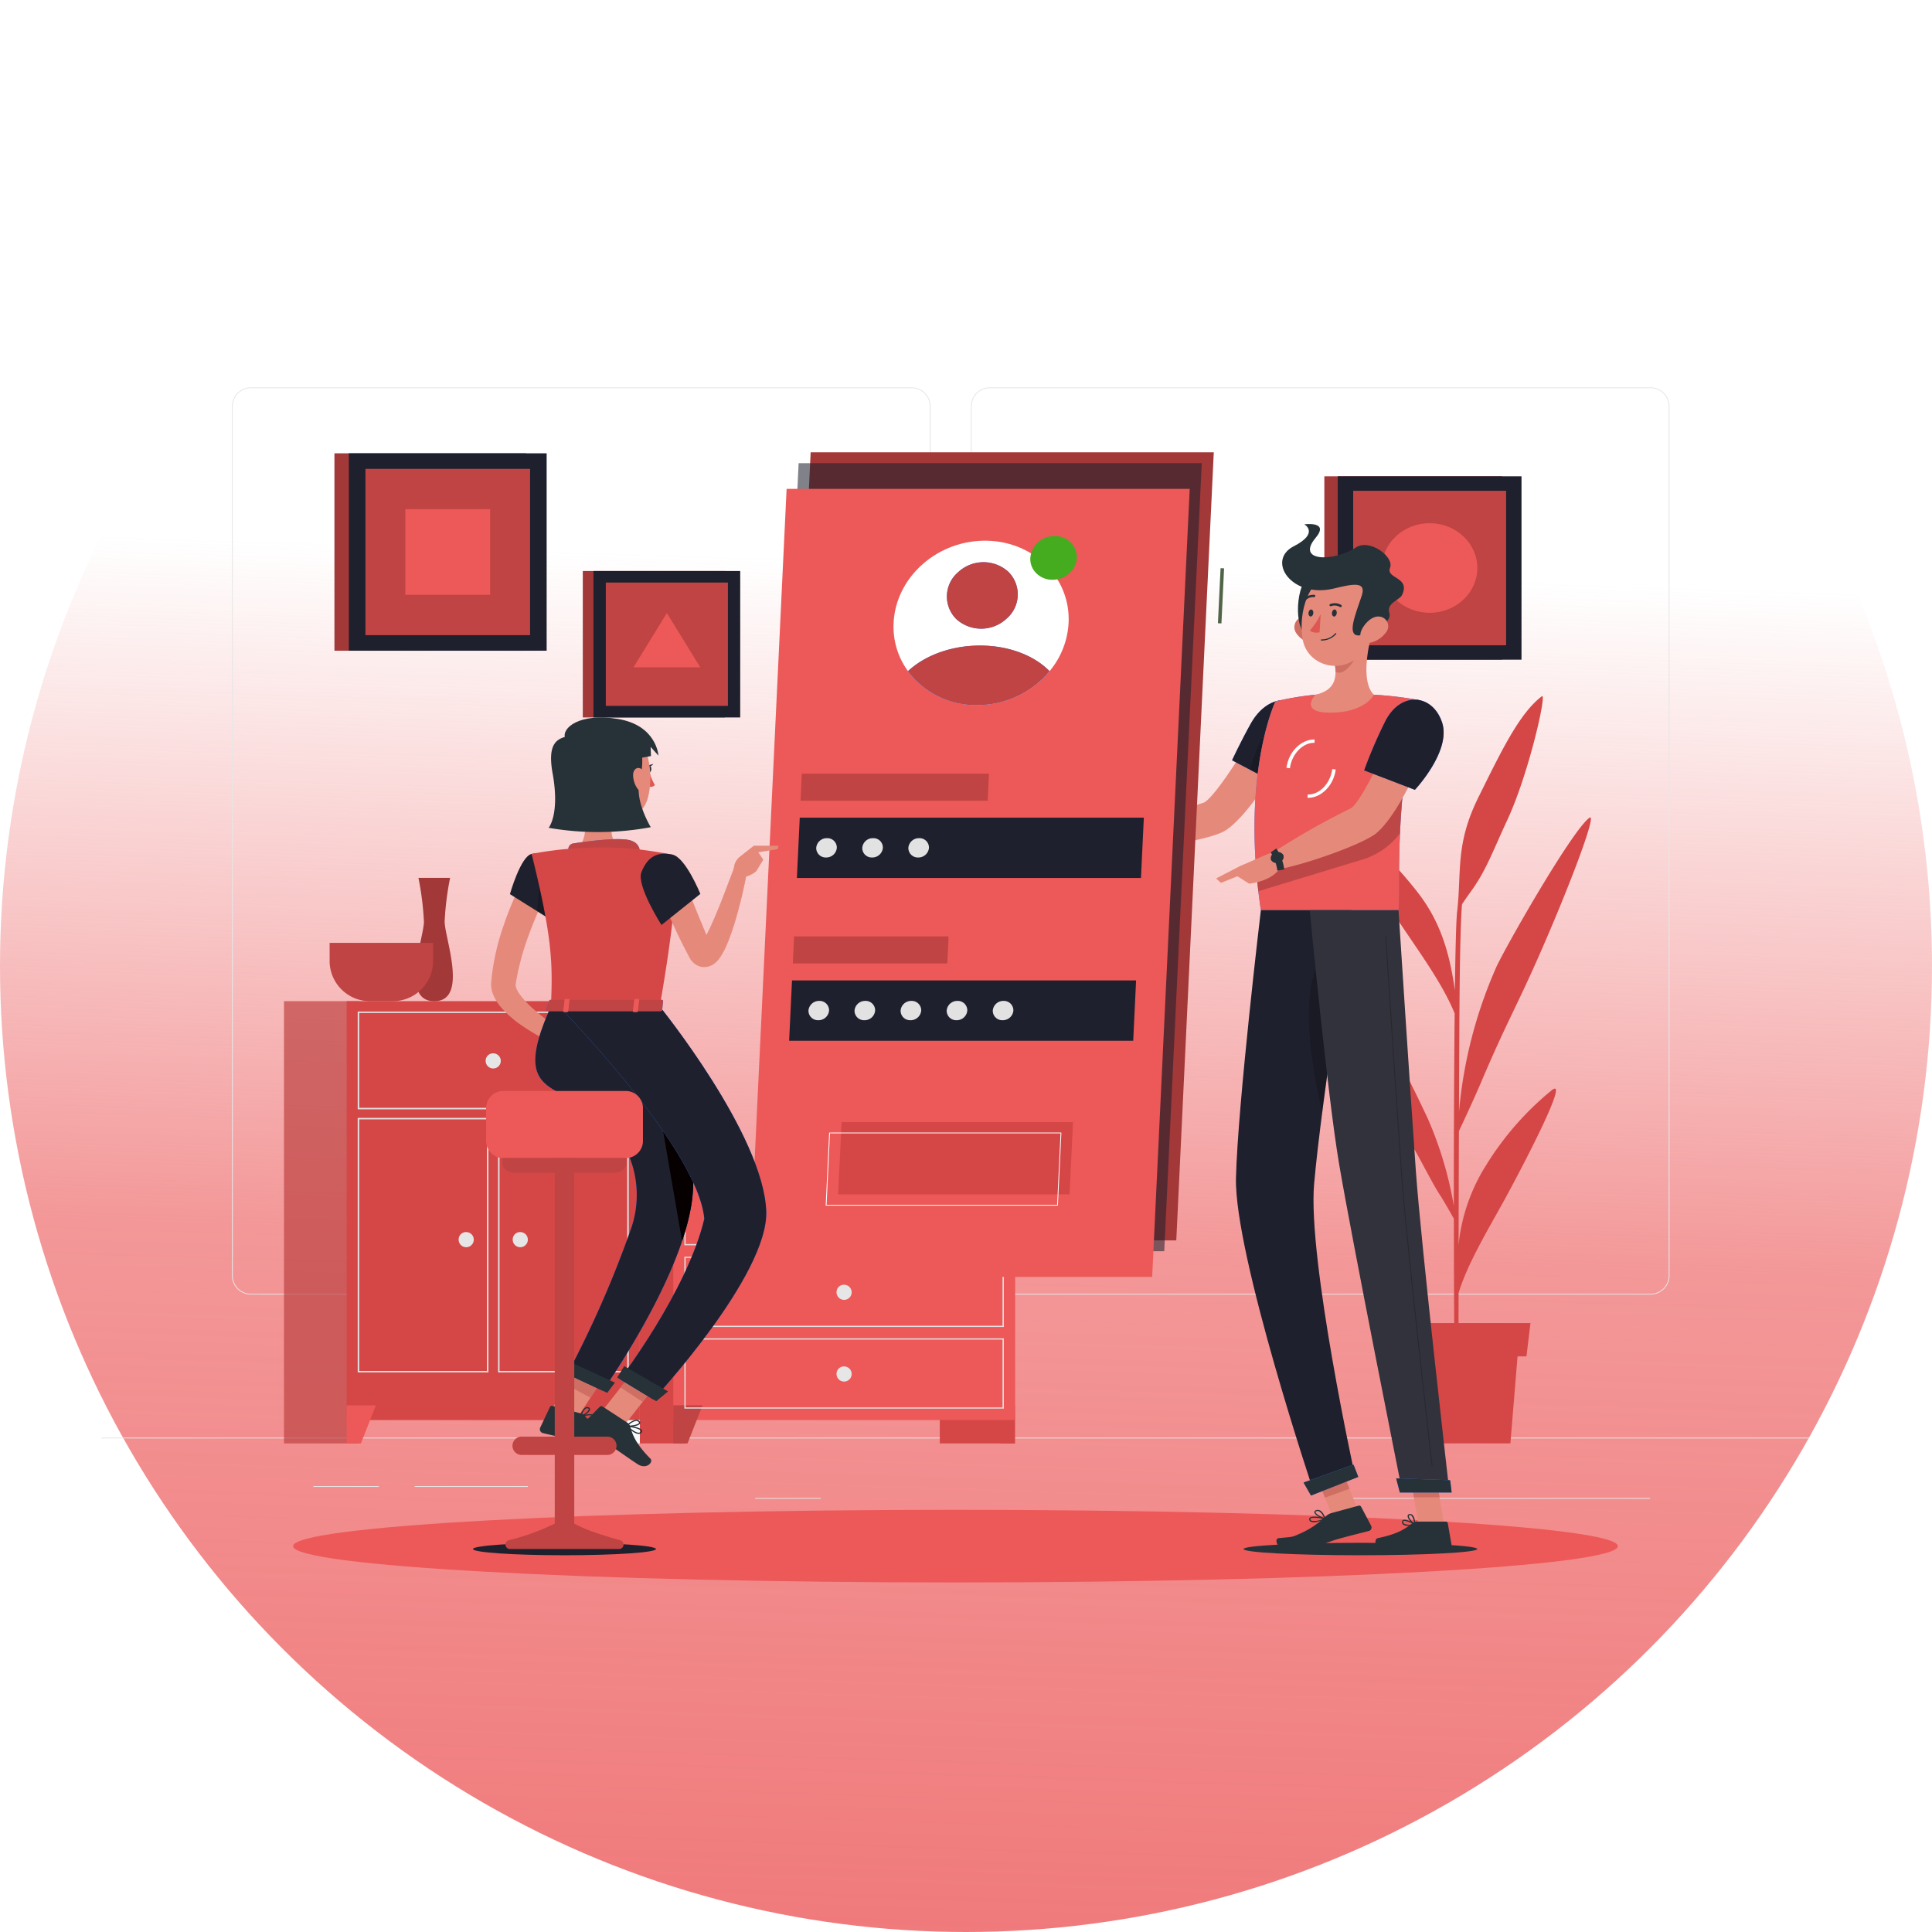 <svg xmlns="http://www.w3.org/2000/svg" xmlns:xlink="http://www.w3.org/1999/xlink" width="389" height="389" viewBox="0 0 389 389">
  <defs>
    <linearGradient id="linear-gradient" x1="0.523" y1="0.294" x2="0.5" y2="1" gradientUnits="objectBoundingBox">
      <stop offset="0" stop-color="#f07a7b" stop-opacity="0"/>
      <stop offset="0.498" stop-color="#f07a7b" stop-opacity="0.78"/>
      <stop offset="1" stop-color="#f07a7b"/>
    </linearGradient>
    <filter id="Path_889" x="141.82" y="89.429" width="106.725" height="176.677" filterUnits="userSpaceOnUse">
      <feOffset dy="3" input="SourceAlpha"/>
      <feGaussianBlur stdDeviation="3" result="blur"/>
      <feFlood flood-opacity="0.161"/>
      <feComposite operator="in" in2="blur"/>
      <feComposite in="SourceGraphic"/>
    </filter>
  </defs>
  <g id="Group_6178" data-name="Group 6178" transform="translate(-20 -11)">
    <circle id="Ellipse_2225" data-name="Ellipse 2225" cx="194.5" cy="194.5" r="194.5" transform="translate(20 11)" fill="url(#linear-gradient)"/>
    <g id="Group_6169" data-name="Group 6169" transform="translate(0 -14)">
      <rect id="Rectangle_1844" data-name="Rectangle 1844" width="343.921" height="0.161" transform="translate(40.419 314.456)" fill="#e6e6e6"/>
      <rect id="Rectangle_1845" data-name="Rectangle 1845" width="22.781" height="0.161" transform="translate(103.495 324.226)" fill="#e6e6e6"/>
      <rect id="Rectangle_1846" data-name="Rectangle 1846" width="13.2" height="0.161" transform="translate(83.086 324.226)" fill="#e6e6e6"/>
      <rect id="Rectangle_1847" data-name="Rectangle 1847" width="13.2" height="0.161" transform="translate(172.045 326.602)" fill="#e6e6e6"/>
      <rect id="Rectangle_1848" data-name="Rectangle 1848" width="29.708" height="0.161" transform="translate(224.362 330.206)" fill="#e6e6e6"/>
      <rect id="Rectangle_1849" data-name="Rectangle 1849" width="4.354" height="0.161" transform="translate(213.886 330.206)" fill="#e6e6e6"/>
      <rect id="Rectangle_1850" data-name="Rectangle 1850" width="64.437" height="0.161" transform="translate(287.815 326.602)" fill="#e6e6e6"/>
      <path id="Path_814" data-name="Path 814" d="M174.953,237.6H42.138a3.816,3.816,0,0,1-3.928-3.687V58.637a3.816,3.816,0,0,1,3.928-3.687H174.96a3.816,3.816,0,0,1,3.928,3.687v175.28A3.827,3.827,0,0,1,174.953,237.6ZM42.138,55.111a3.651,3.651,0,0,0-3.756,3.526v175.28a3.651,3.651,0,0,0,3.756,3.526H174.96a3.651,3.651,0,0,0,3.756-3.526V58.637a3.651,3.651,0,0,0-3.756-3.526Z" transform="translate(28.492 48.05)" fill="#e6e6e6"/>
      <path id="Path_815" data-name="Path 815" d="M391.25,237.6H258.428a3.816,3.816,0,0,1-3.928-3.687V58.637a3.816,3.816,0,0,1,3.928-3.687H391.25a3.816,3.816,0,0,1,3.928,3.687v175.28A3.816,3.816,0,0,1,391.25,237.6ZM258.428,55.111a3.651,3.651,0,0,0-3.756,3.526v175.28a3.651,3.651,0,0,0,3.756,3.526H391.25a3.651,3.651,0,0,0,3.756-3.526V58.637a3.651,3.651,0,0,0-3.756-3.526Z" transform="translate(-39.025 48.05)" fill="#e6e6e6"/>
      <rect id="Rectangle_1851" data-name="Rectangle 1851" width="15.126" height="56.33" transform="translate(209.223 259.294)" fill="#d44746"/>
      <path id="Path_816" data-name="Path 816" d="M261.853,380h2.875V372.33H258.84Z" transform="translate(-40.379 -64.377)" fill="#d44746"/>
      <rect id="Rectangle_1852" data-name="Rectangle 1852" width="15.126" height="56.33" transform="translate(142.942 259.294)" fill="#d44746"/>
      <rect id="Rectangle_1853" data-name="Rectangle 1853" width="68.784" height="51.622" transform="translate(155.564 259.294)" fill="#ec5958"/>
      <path id="Path_817" data-name="Path 817" d="M234.7,300.772V314.43H170.9V300.772h63.8m.268-.252H170.64v14.155h64.327V300.52Z" transform="translate(-12.847 -38.94)" fill="#e0e0e0"/>
      <path id="Path_818" data-name="Path 818" d="M170.275,380H167.4V372.33h5.881Z" transform="translate(-11.836 -64.377)" fill="#bf4443"/>
      <path id="Path_819" data-name="Path 819" d="M215.19,310.7a1.523,1.523,0,1,0,1.52-1.427A1.476,1.476,0,0,0,215.19,310.7Z" transform="translate(-26.754 -42.039)" fill="#e6e6e6"/>
      <path id="Path_820" data-name="Path 820" d="M234.7,326.235v13.658H170.9V326.235h63.8m.268-.245H170.64v14.155h64.327V325.99Z" transform="translate(-12.847 -47.962)" fill="#e0e0e0"/>
      <path id="Path_821" data-name="Path 821" d="M215.19,336.167a1.523,1.523,0,1,0,1.52-1.427A1.476,1.476,0,0,0,215.19,336.167Z" transform="translate(-26.754 -51.062)" fill="#e6e6e6"/>
      <path id="Path_822" data-name="Path 822" d="M234.7,351.7V365.36H170.9V351.7h63.8m.268-.252H170.64v14.155h64.327V351.45Z" transform="translate(-12.847 -56.981)" fill="#e0e0e0"/>
      <path id="Path_823" data-name="Path 823" d="M215.19,361.637a1.523,1.523,0,1,0,1.52-1.427A1.476,1.476,0,0,0,215.19,361.637Z" transform="translate(-26.754 -60.084)" fill="#e6e6e6"/>
      <rect id="Rectangle_1854" data-name="Rectangle 1854" width="15.126" height="89.051" transform="translate(133.705 226.58)" fill="#e0e0e0"/>
      <path id="Path_824" data-name="Path 824" d="M152.063,380h2.875V372.33H149.05Z" transform="translate(-6.108 -64.377)" fill="#fafafa"/>
      <path id="Path_952" data-name="Path 952" d="M0,0H15.126V89.051H0Z" transform="translate(77.178 226.58)" fill="#bf4443" opacity="0.7"/>
      <rect id="Rectangle_1856" data-name="Rectangle 1856" width="59.037" height="84.343" transform="translate(89.793 226.58)" fill="#d44746"/>
      <path id="Path_825" data-name="Path 825" d="M129.284,249.851v19.1H75.336v-19.1h53.947m.316-.291H75.02v19.683H129.6V249.56Z" transform="translate(17.001 -20.888)" fill="#e0e0e0"/>
      <path id="Path_826" data-name="Path 826" d="M142.107,283.017v50.654h-25.7V283.017h25.7m.316-.3H116.1v51.241h26.324V282.72Z" transform="translate(4.178 -32.634)" fill="#e0e0e0"/>
      <path id="Path_827" data-name="Path 827" d="M101.034,283.017v50.654h-25.7V283.017h25.7m.31-.3H75.02v51.241h26.324V282.72Z" transform="translate(17.001 -32.634)" fill="#e0e0e0"/>
      <path id="Path_828" data-name="Path 828" d="M74.655,380H71.78V372.33h5.888Z" transform="translate(18.013 -64.377)" fill="#ec5958"/>
      <path id="Path_829" data-name="Path 829" d="M112.48,264.017A1.523,1.523,0,1,0,114,262.59,1.476,1.476,0,0,0,112.48,264.017Z" transform="translate(5.308 -25.503)" fill="#e6e6e6"/>
      <path id="Path_830" data-name="Path 830" d="M120.4,319.747a1.523,1.523,0,1,0,1.52-1.427A1.476,1.476,0,0,0,120.4,319.747Z" transform="translate(2.835 -45.245)" fill="#e6e6e6"/>
      <path id="Path_831" data-name="Path 831" d="M104.57,319.747a1.523,1.523,0,1,0,1.52-1.427A1.476,1.476,0,0,0,104.57,319.747Z" transform="translate(7.777 -45.245)" fill="#e6e6e6"/>
      <path id="Path_832" data-name="Path 832" d="M98.929,207.87H92.553a59.569,59.569,0,0,1,1.107,8.8c0,3.261-4.856,16.034,2.084,16.034s2.084-12.773,2.084-16.034A58.933,58.933,0,0,1,98.929,207.87Z" transform="translate(11.698 -6.12)" fill="#a23837"/>
      <path id="Path_833" data-name="Path 833" d="M66.8,228.15v3.894a8.128,8.128,0,0,0,8.35,7.84H79.3a8.128,8.128,0,0,0,8.35-7.84V228.15Z" transform="translate(19.567 -13.304)" fill="#bf4443"/>
      <path id="Path_834" data-name="Path 834" d="M195.67,284.26c0,4.514,5.386,8.208,11.968,8.208h5.943c6.583,0,11.968-3.694,11.968-8.208Z" transform="translate(-20.661 -33.18)" fill="#e0e0e0"/>
      <path id="Path_835" data-name="Path 835" d="M405.687,230.52a60.26,60.26,0,0,0-13.138,14.937,37.024,37.024,0,0,0-5.668,16.267c.021-7.426.041-15.4.069-22.931.915-1.937,3.006-6.406,4.505-9.932,5.007-11.772,6.872-14.665,11.37-24.823,6-13.542,12.154-29.615,10.393-28.33-3.591,2.615-17.347,26.8-18.833,30.267a91.776,91.776,0,0,0-7.422,28.963c.028-7.071.055-13.568.083-18.579.089-16.344.385-21.62.53-23.248.557-.827,1.211-1.789,1.6-2.312,3.233-4.385,4.478-8.124,7.525-14.665,4.313-9.273,8.034-25.734,6.947-24.9-4.526,3.455-8.089,10.888-12.78,20.361s-3.35,14.917-4.278,23c-.193,1.589-.344,7.575-.454,15.879-1.217-8.847-3.494-14.672-7.656-19.967-5.118-6.516-10.07-10.913-13.7-13.212s6.273,13.7,11.012,20.69c4.217,6.219,8.1,11.708,10.3,17.113-.117,11.249-.172,25.495-.172,38.759a74.2,74.2,0,0,0-5.228-17.565c-2.848-6.044-7.222-15.318-10.7-18.469-.839-.756,3.646,17.281,6.521,22.079s4.987,9.318,6.8,12.037c.42.633,1.823,3.08,2.621,4.488.007,16.189.1,30.474.248,35.336h.743c-.048-1.253-.062-9.493-.041-20.393,1.8-5.915,5.895-12.67,9.286-18.83C399.84,245.805,409.291,227.756,405.687,230.52Z" transform="translate(-73.203 13.954)" fill="#d44746"/>
      <path id="Path_836" data-name="Path 836" d="M401.917,373.328H380.36l-1.63-19.838h24.817Z" transform="translate(-77.805 -57.704)" fill="#d44746"/>
      <path id="Path_837" data-name="Path 837" d="M404.057,353.4H376.035l-.8-6.7h29.632Z" transform="translate(-76.712 -55.298)" fill="#d44746"/>
      <rect id="Rectangle_1857" data-name="Rectangle 1857" width="38.554" height="39.747" transform="translate(87.337 116.271)" fill="#a23837"/>
      <rect id="Rectangle_1858" data-name="Rectangle 1858" width="39.826" height="39.747" transform="translate(90.24 116.271)" fill="#1e202d"/>
      <rect id="Rectangle_1859" data-name="Rectangle 1859" width="33.483" height="33.154" transform="translate(126.732 119.403) rotate(90)" fill="#bf4443"/>
      <rect id="Rectangle_1860" data-name="Rectangle 1860" width="17.248" height="17.079" transform="translate(118.691 127.513) rotate(90)" fill="#ec5958"/>
      <rect id="Rectangle_1861" data-name="Rectangle 1861" width="35.816" height="36.925" transform="translate(286.653 120.901)" fill="#a23837"/>
      <rect id="Rectangle_1862" data-name="Rectangle 1862" width="36.992" height="36.925" transform="translate(289.356 120.901)" fill="#1e202d"/>
      <rect id="Rectangle_1863" data-name="Rectangle 1863" width="31.106" height="30.795" transform="translate(323.252 123.815) rotate(90)" fill="#bf4443"/>
      <ellipse id="Ellipse_1" data-name="Ellipse 1" cx="9.609" cy="9.021" rx="9.609" ry="9.021" transform="translate(298.243 130.342)" fill="#ec5958"/>
      <rect id="Rectangle_1864" data-name="Rectangle 1864" width="28.6" height="29.486" transform="translate(137.343 139.97)" fill="#a23837"/>
      <rect id="Rectangle_1865" data-name="Rectangle 1865" width="29.543" height="29.486" transform="translate(139.496 139.97)" fill="#1e202d"/>
      <rect id="Rectangle_1866" data-name="Rectangle 1866" width="24.836" height="24.59" transform="translate(166.566 142.293) rotate(90)" fill="#bf4443"/>
      <path id="Path_838" data-name="Path 838" d="M162.467,125.3l-6.727,10.939h13.454Z" transform="translate(-8.196 23.129)" fill="#ec5958"/>
      <path id="Path_12112" data-name="Path 12112" d="M133.366,0c73.656,0,133.366,3.273,133.366,7.31s-59.71,7.31-133.366,7.31S0,11.347,0,7.31,59.71,0,133.366,0Z" transform="translate(79.014 328.998)" fill="#ec5958"/>
      <path id="Path_839" data-name="Path 839" d="M333.393,162.006l-6.823-2.6s-9,15.414-11.583,16.2c-3.508,1.059-10.765,4-15.077,4.553a6.986,6.986,0,0,0-1.451,3.384c5.785,1.808,18.5-.594,21.22-2.493C325.875,176.723,333.393,162.006,333.393,162.006Z" transform="translate(-52.745 11.046)" fill="#e58a7b"/>
      <path id="Path_840" data-name="Path 840" d="M345.642,156.057c1.273,4.417-5.62,13.29-5.62,13.29l-9.052-4.766s1.685-3.649,3.756-7.362C338.055,151.214,344.19,151.014,345.642,156.057Z" transform="translate(-62.896 13.501)" fill="#407bff"/>
      <path id="Path_841" data-name="Path 841" d="M345.642,156.057c1.273,4.417-5.62,13.29-5.62,13.29l-9.052-4.766s1.685-3.649,3.756-7.362C338.055,151.214,344.19,151.014,345.642,156.057Z" transform="translate(-62.896 13.501)" fill="#1e202d"/>
      <path id="Path_842" data-name="Path 842" d="M336.21,169.556l3.556,1.873.619-10.248C338.322,162.672,336.863,167.166,336.21,169.556Z" transform="translate(-64.531 10.419)" opacity="0.2"/>
      <path id="Path_843" data-name="Path 843" d="M341.748,152.034s-7.03,14.685-2.93,42.026h27.7c.44-3.991-1.018-23.467,4.258-42.272a74.058,74.058,0,0,0-9.2-1.1,108.459,108.459,0,0,0-11.776,0A56.928,56.928,0,0,0,341.748,152.034Z" transform="translate(-64.944 14.192)" fill="#407bff"/>
      <path id="Path_844" data-name="Path 844" d="M341.748,152.034s-7.03,14.685-2.93,42.026h27.7c.44-3.991-1.018-23.467,4.258-42.272a74.058,74.058,0,0,0-9.2-1.1,108.459,108.459,0,0,0-11.776,0A56.928,56.928,0,0,0,341.748,152.034Z" transform="translate(-64.944 14.192)" fill="#ec5958"/>
      <path id="Path_845" data-name="Path 845" d="M334.32,416.453c-.041.691,10.462,1.253,23.455,1.253s23.572-.562,23.614-1.253-10.455-1.253-23.455-1.253S334.368,415.762,334.32,416.453Z" transform="translate(-63.941 -79.563)" fill="#263238"/>
      <path id="Path_1204" data-name="Path 1204" d="M0,0,5.241.108l.241,11.129L.241,11.129Z" transform="translate(284.586 321.249) rotate(-21.07)" fill="#e58a7b"/>
      <path id="Path_846" data-name="Path 846" d="M389.838,403.276h-5.179l-1.9-11.256h5.179Z" transform="translate(-79.063 -71.352)" fill="#e58a7b"/>
      <path id="Path_847" data-name="Path 847" d="M381.262,408.58h5.819a.41.41,0,0,1,.42.329l.75,4.32a.786.786,0,0,1-.812.865c-2.029-.032-3.006-.142-5.565-.142-1.575,0-4.829.155-7,.155-2.125,0-2.332-2.015-1.431-2.2,4.045-.82,5.613-1.95,6.961-3.029A1.38,1.38,0,0,1,381.262,408.58Z" transform="translate(-75.996 -77.218)" fill="#263238"/>
      <path id="Path_848" data-name="Path 848" d="M354.97,405.115l5.516-1.5a.433.433,0,0,1,.509.2l2.043,3.875a.733.733,0,0,1-.516,1.027c-1.995.51-3.343.833-5.847,1.518-1.727.471-3.487,1.24-5.193,1.75a26.314,26.314,0,0,1-5.4.368c-2.125,0-2.6-2.105-1.692-2.2,2.3-.245,2.614-.129,3.886-.73a17.982,17.982,0,0,0,5.558-3.6A2.676,2.676,0,0,1,354.97,405.115Z" transform="translate(-66.948 -75.451)" fill="#263238"/>
      <path id="Path_849" data-name="Path 849" d="M298.181,190.234l-5.7-2.254-2.346,5.928a24.873,24.873,0,0,0,7.043,0Z" transform="translate(-50.15 0.926)" fill="#e58a7b"/>
      <path id="Path_850" data-name="Path 850" d="M287.321,187.76l-.151,3.939,2.043,2.131,2.346-5.928Z" transform="translate(-49.223 1.004)" fill="#e58a7b"/>
      <path id="Path_1205" data-name="Path 1205" d="M0,0,5.241.109l.125,5.737L.125,5.737Z" transform="translate(284.604 321.24) rotate(-21.107)" fill="#cf6f64"/>
      <path id="Path_851" data-name="Path 851" d="M387.939,392.02H382.76l.984,5.805h5.179Z" transform="translate(-79.063 -71.352)" fill="#cf6f64"/>
      <path id="Path_852" data-name="Path 852" d="M338.12,195.866c.1,1.169.22,2.364.365,3.59l20.594-6.277A14.783,14.783,0,0,0,367,187.788c.076-1.724.186-3.539.337-5.431.069-.923.158-1.866.248-2.822.1-.994.213-2.008.337-3.035Z" transform="translate(-65.127 4.993)" opacity="0.2"/>
      <path id="Path_853" data-name="Path 853" d="M347.582,170.516l-.7-.077c.406-3.222,2.971-5.767,5.675-5.709l-.021.665C350.2,165.33,347.946,167.622,347.582,170.516Z" transform="translate(-67.862 9.163)" fill="#fff"/>
      <path id="Path_854" data-name="Path 854" d="M353.177,179.746h-.117l.021-.665c2.366.084,4.588-2.234,4.952-5.121l.7.077C358.336,177.215,355.853,179.746,353.177,179.746Z" transform="translate(-69.791 5.893)" fill="#fff"/>
      <path id="Path_855" data-name="Path 855" d="M366.335,131.5c-.963,3.558-2.112,10.074.392,12.45,0,0-1.747,3.61-8.791,3.61-6.431,0-2.985-3.61-2.985-3.61,4.285-.949,4.361-3.888,3.8-6.651Z" transform="translate(-70.094 20.933)" fill="#e58a7b"/>
      <path id="Path_856" data-name="Path 856" d="M365.382,135.16l-4.492,3.429a10.135,10.135,0,0,1,.241,1.963c1.314,1.227,3.948-1.879,4.216-3.468A4.911,4.911,0,0,0,365.382,135.16Z" transform="translate(-72.235 19.637)" fill="#cf6f64"/>
      <path id="Path_857" data-name="Path 857" d="M349.519,129.644a4.543,4.543,0,0,0,2.916,2.028c1.651.342,2.483-1.078,2.029-2.518-.413-1.292-1.761-3.029-3.425-2.732A2.128,2.128,0,0,0,349.519,129.644Z" transform="translate(-68.588 22.744)" fill="#cf6f64"/>
      <path id="Path_858" data-name="Path 858" d="M352.576,113.693c-2.573,1.1-3.48,10.7-.248,12.121S357.446,111.595,352.576,113.693Z" transform="translate(-68.916 27.31)" fill="#263238"/>
      <path id="Path_859" data-name="Path 859" d="M366.274,119.329c-.619,4.817-.715,7.652-3.46,10.119-4.127,3.72-10.325,1.511-11.246-3.293-.832-4.327.316-11.475,5.455-13.393C362.085,110.876,366.887,114.512,366.274,119.329Z" transform="translate(-69.249 27.75)" fill="#e58a7b"/>
      <path id="Path_860" data-name="Path 860" d="M356.043,110.539c3.8-.917,6.6-1.537,5.606,1.447-1.334,3.971-2.93,7.82-.784,8,1.3.11,7.085-2.2,6.349-4.52-.64-2.028,2.05-2.577,2.545-3.61,1.782-3.726-3.315-3.242-2.407-5.5.88-2.2-4.106-5.9-6.872-4.088-4.478,2.932-12.161,2.893-8.123-1.918,2.9-3.442-2.27-2.738-2.27-2.738s3.123,1.737-2.132,4.423C342.389,104.9,347.486,112.6,356.043,110.539Z" transform="translate(-67.471 32.957)" fill="#263238"/>
      <path id="Path_861" data-name="Path 861" d="M373.626,129.644a5.34,5.34,0,0,1-3.171,2.028c-1.692.342-2.346-1.078-1.713-2.518.571-1.292,2.139-3.029,3.762-2.732A1.948,1.948,0,0,1,373.626,129.644Z" transform="translate(-74.612 22.744)" fill="#e58a7b"/>
      <path id="Path_862" data-name="Path 862" d="M337.121,217.94s-4.65,39.069-5.014,53.9c-.378,15.421,15.758,63.537,15.758,63.537l8.261-3.255s-9.616-43.957-8.282-59.107c1.458-16.512,7.484-55.071,7.484-55.071H337.121Z" transform="translate(-63.249 -9.687)" fill="#1e202d"/>
      <path id="Path_863" data-name="Path 863" d="M355.336,233.692c-3.7,7.22-1.211,21.491.8,29.957.763-5.973,1.671-12.457,2.531-18.456C358.583,235.971,357.819,228.849,355.336,233.692Z" transform="translate(-69.908 -14.713)" fill="#060000" opacity="0.2"/>
      <path id="Path_864" data-name="Path 864" d="M361.932,390.83c.041-.013.977,2.473.977,2.473l-9.52,3.752-1.5-2.622Z" transform="translate(-69.426 -70.931)" fill="#407bff"/>
      <path id="Path_865" data-name="Path 865" d="M353.69,217.94s3.556,37.157,5.915,51.073c2.579,15.247,12.725,66.023,12.725,66.023h9.485s-5.682-49.543-6.755-64.641c-1.162-16.383-3.487-52.455-3.487-52.455H353.69Z" transform="translate(-69.988 -9.687)" fill="#31323b"/>
      <path id="Path_866" data-name="Path 866" d="M389.854,395.478c.041,0,.316,2.486.316,2.486H379.743L379,395.11Z" transform="translate(-77.889 -72.447)" fill="#407bff"/>
      <path id="Path_867" data-name="Path 867" d="M385.233,332.66a.088.088,0,0,1-.089-.071c-.055-.452-5.179-45.184-6.142-58.739-1.046-14.717-3.15-47.341-3.171-47.67a.093.093,0,0,1,.083-.09h.007a.088.088,0,0,1,.089.077c.021.329,2.125,32.953,3.171,47.67.963,13.555,6.087,58.287,6.142,58.732a.082.082,0,0,1-.076.09Z" transform="translate(-76.899 -12.574)" opacity="0.2"/>
      <path id="Path_868" data-name="Path 868" d="M361.172,124.9c-.028.394-.268.71-.537.71s-.475-.316-.447-.71.268-.71.537-.71S361.2,124.513,361.172,124.9Z" transform="translate(-72.016 23.523)" fill="#263238"/>
      <path id="Path_869" data-name="Path 869" d="M354.313,124.9c-.028.394-.268.71-.537.71s-.475-.316-.447-.71.268-.71.537-.71S354.34,124.513,354.313,124.9Z" transform="translate(-69.875 23.523)" fill="#263238"/>
      <path id="Path_870" data-name="Path 870" d="M355.918,125.6a15.018,15.018,0,0,1-2.208,3.352,2.486,2.486,0,0,0,1.974.349Z" transform="translate(-69.994 23.023)" fill="#df5753"/>
      <path id="Path_871" data-name="Path 871" d="M357.047,133.058a.114.114,0,0,1-.117-.116.131.131,0,0,1,.131-.116,3.586,3.586,0,0,0,2.772-1.214.129.129,0,0,1,.172-.032.109.109,0,0,1,.027.161A3.824,3.824,0,0,1,357.047,133.058Z" transform="translate(-70.999 20.913)" fill="#263238"/>
      <path id="Path_872" data-name="Path 872" d="M361.793,123.021a.247.247,0,0,1-.213-.019,2.067,2.067,0,0,0-1.754-.174.245.245,0,0,1-.323-.11.24.24,0,0,1,.138-.31,2.54,2.54,0,0,1,2.215.194.217.217,0,0,1,.062.316A.212.212,0,0,1,361.793,123.021Z" transform="translate(-71.797 24.213)" fill="#263238"/>
      <path id="Path_873" data-name="Path 873" d="M352.034,120.8a.2.2,0,0,1-.1-.052.217.217,0,0,1,0-.323,2.673,2.673,0,0,1,2.119-.8.219.219,0,0,1,.193.265.263.263,0,0,1-.289.194h0a2.113,2.113,0,0,0-1.671.652A.269.269,0,0,1,352.034,120.8Z" transform="translate(-69.418 25.144)" fill="#263238"/>
      <path id="Path_874" data-name="Path 874" d="M375.086,161.339l-7.154-1.789s-7.016,16.215-9.492,17.274a149.751,149.751,0,0,0-15.538,8.828,6.348,6.348,0,0,0,.413,3.526c6.17-1.053,18.042-5.34,20.518-7.517C369.473,176.7,375.086,161.339,375.086,161.339Z" transform="translate(-66.594 10.997)" fill="#e58a7b"/>
      <path id="Path_875" data-name="Path 875" d="M381.923,409.228a1.62,1.62,0,0,1-.984-.245.625.625,0,0,1-.213-.607.388.388,0,0,1,.227-.323c.585-.278,2.2.685,2.38.8a.1.1,0,0,1,.048.116.122.122,0,0,1-.1.09A7.318,7.318,0,0,1,381.923,409.228Zm-.708-1.007a.383.383,0,0,0-.158.026.145.145,0,0,0-.083.136.443.443,0,0,0,.138.42,2.606,2.606,0,0,0,1.83.09A4.736,4.736,0,0,0,381.214,408.22Z" transform="translate(-78.425 -77.014)" fill="#263238"/>
      <path id="Path_876" data-name="Path 876" d="M383.767,408.423a.137.137,0,0,1-.055-.013c-.516-.271-1.486-1.337-1.348-1.879a.424.424,0,0,1,.413-.3.677.677,0,0,1,.516.149c.571.458.612,1.866.612,1.924a.109.109,0,0,1-.062.1A.166.166,0,0,1,383.767,408.423Zm-.922-1.97a.159.159,0,0,0-.055.007c-.158.019-.179.09-.186.116-.083.323.523,1.124,1.032,1.5a2.531,2.531,0,0,0-.516-1.524A.4.4,0,0,0,382.845,406.454Z" transform="translate(-78.935 -76.384)" fill="#263238"/>
      <path id="Path_877" data-name="Path 877" d="M355.176,408.082a2.1,2.1,0,0,1-1.3-.006.59.59,0,0,1-.337-.491.385.385,0,0,1,.138-.342c.557-.465,2.8.032,3.054.09a.114.114,0,0,1,.014.22A10.5,10.5,0,0,1,355.176,408.082Zm-1.121-.768a.564.564,0,0,0-.22.09.147.147,0,0,0-.055.136.4.4,0,0,0,.22.329,3.6,3.6,0,0,0,2.3-.387A7.14,7.14,0,0,0,354.055,407.313Z" transform="translate(-69.94 -76.675)" fill="#263238"/>
      <path id="Path_878" data-name="Path 878" d="M357.193,406.809a.062.062,0,0,1-.048,0c-.667-.116-2.091-.859-2.1-1.414,0-.129.062-.31.385-.413a.931.931,0,0,1,.708.039c.75.349,1.135,1.589,1.156,1.64a.107.107,0,0,1-.027.11A.186.186,0,0,1,357.193,406.809Zm-1.63-1.634-.069.019c-.213.071-.213.155-.213.181.007.336,1,.949,1.692,1.156a2.5,2.5,0,0,0-.963-1.3A.672.672,0,0,0,355.563,405.175Z" transform="translate(-70.409 -75.925)" fill="#263238"/>
      <path id="Path_879" data-name="Path 879" d="M340.146,199.37l-7.174,3.1-.832,1.9,2.648,1.673s4.946-.5,6.356-3.487Z" transform="translate(-63.261 -3.109)" fill="#e58a7b"/>
      <path id="Path_880" data-name="Path 880" d="M343.614,203.159a8.985,8.985,0,0,0-1.334-3.655l1.128-.794a9.868,9.868,0,0,1,1.6,4.23Z" transform="translate(-66.426 -2.875)" fill="#263238"/>
      <path id="Path_881" data-name="Path 881" d="M344.829,200.454a1.163,1.163,0,0,1-.832,1.453,1.293,1.293,0,0,1-1.678-.5,1.163,1.163,0,0,1,.832-1.453A1.3,1.3,0,0,1,344.829,200.454Z" transform="translate(-66.417 -3.276)" fill="#263238"/>
      <path id="Path_882" data-name="Path 882" d="M326.3,206.676l.956.9L333.694,205l-2.545-.827Z" transform="translate(-61.438 -4.809)" fill="#e58a7b"/>
      <path id="Path_883" data-name="Path 883" d="M361.932,390.83c.041-.013.977,2.473.977,2.473l-9.52,3.752-1.5-2.622Z" transform="translate(-69.426 -70.931)" fill="#263238"/>
      <path id="Path_884" data-name="Path 884" d="M389.854,395.478c.041,0,.316,2.486.316,2.486H379.743L379,395.11Z" transform="translate(-77.889 -72.447)" fill="#263238"/>
      <path id="Path_885" data-name="Path 885" d="M385.32,156.919c1.892,5.728-5.475,13.548-5.475,13.548l-10.214-3.913a94.788,94.788,0,0,1,4.175-9.732C376.921,150.487,383.407,151.139,385.32,156.919Z" transform="translate(-74.963 13.557)" fill="#407bff"/>
      <path id="Path_886" data-name="Path 886" d="M385.32,156.919c1.892,5.728-5.475,13.548-5.475,13.548l-10.214-3.913a94.788,94.788,0,0,1,4.175-9.732C376.921,150.487,383.407,151.139,385.32,156.919Z" transform="translate(-74.963 13.557)" fill="#1e202d"/>
      <path id="Path_1206" data-name="Path 1206" d="M0,0,11.1.032l0,.708L0,.708Z" transform="translate(265.225 150.488) rotate(-87.421)" fill="#506547"/>
      <path id="Path_887" data-name="Path 887" d="M285.348,75.19H204.182L196.63,233.867H277.8Z" transform="translate(-20.96 40.88)" fill="#a23837"/>
      <path id="Path_888" data-name="Path 888" d="M281.828,78.57H200.662L193.11,237.241h81.165Z" transform="translate(-19.861 39.683)" fill="#1e202d" opacity="0.56"/>
      <g transform="matrix(1, 0, 0, 1, 20, 25)" filter="url(#Path_889)">
        <path id="Path_889-2" data-name="Path 889" d="M278.3,81.94H197.139L189.58,240.617h81.165Z" transform="translate(-38.76 13.49)" fill="#ec5958"/>
      </g>
      <path id="Path_890" data-name="Path 890" d="M273.437,189.11H204.158l-.578,12.14h69.279Z" transform="translate(-23.13 0.526)" fill="#1e202d"/>
      <path id="Path_891" data-name="Path 891" d="M242.594,175.39h-37.68l-.255,5.431h37.68Z" transform="translate(-23.467 5.386)" fill="#bf4443"/>
      <path id="Path_892" data-name="Path 892" d="M271.167,239.85H201.888L201.31,252h69.279Z" transform="translate(-22.421 -17.448)" fill="#1e202d"/>
      <path id="Path_893" data-name="Path 893" d="M262.942,284.04H216.355l-.695,14.549h46.588Z" transform="translate(-26.9 -33.102)" fill="#d44746"/>
      <path id="Path_894" data-name="Path 894" d="M258.69,302H212.1a.079.079,0,0,1-.083-.084l.695-14.556a.081.081,0,0,1,.083-.071h46.587a.079.079,0,0,1,.083.084l-.695,14.555A.086.086,0,0,1,258.69,302Zm-46.5-.155h46.422l.688-14.4H212.873Z" transform="translate(-25.764 -34.253)" fill="#fff"/>
      <path id="Path_895" data-name="Path 895" d="M233.749,226.13h-31.1l-.254,5.437h31.1Z" transform="translate(-22.758 -12.588)" fill="#bf4443"/>
      <path id="Path_896" data-name="Path 896" d="M267.113,119.3a16.467,16.467,0,0,1-3.824,9.719,18.935,18.935,0,0,1-14.582,6.819,17.03,17.03,0,0,1-13.922-6.819,15.149,15.149,0,0,1-2.9-9.719c.433-9.138,8.674-16.544,18.4-16.544S267.547,110.167,267.113,119.3Z" transform="translate(-31.959 31.114)" fill="#fff"/>
      <path id="Path_897" data-name="Path 897" d="M281.269,105.708a4.382,4.382,0,0,1-1.018,2.583,5.032,5.032,0,0,1-3.873,1.815,4.536,4.536,0,0,1-3.7-1.815,4,4,0,0,1-.77-2.583,4.818,4.818,0,0,1,4.891-4.4A4.3,4.3,0,0,1,281.269,105.708Z" transform="translate(-44.457 31.628)" fill="#45ab1f"/>
      <path id="Path_898" data-name="Path 898" d="M213.387,197.444a2.129,2.129,0,0,1-2.167,1.944,1.905,1.905,0,0,1-1.981-1.944,2.129,2.129,0,0,1,2.167-1.944A1.9,1.9,0,0,1,213.387,197.444Z" transform="translate(-24.896 -1.738)" fill="#e2e2e2"/>
      <path id="Path_899" data-name="Path 899" d="M226.867,197.444a2.129,2.129,0,0,1-2.167,1.944,1.905,1.905,0,0,1-1.981-1.944,2.129,2.129,0,0,1,2.167-1.944A1.894,1.894,0,0,1,226.867,197.444Z" transform="translate(-29.104 -1.738)" fill="#e2e2e2"/>
      <path id="Path_900" data-name="Path 900" d="M240.357,197.444a2.129,2.129,0,0,1-2.167,1.944,1.905,1.905,0,0,1-1.981-1.944,2.129,2.129,0,0,1,2.167-1.944A1.9,1.9,0,0,1,240.357,197.444Z" transform="translate(-33.314 -1.738)" fill="#e2e2e2"/>
      <path id="Path_901" data-name="Path 901" d="M211.117,248.184a2.129,2.129,0,0,1-2.167,1.944,1.905,1.905,0,0,1-1.981-1.944,2.129,2.129,0,0,1,2.167-1.944A1.905,1.905,0,0,1,211.117,248.184Z" transform="translate(-24.187 -19.712)" fill="#e2e2e2"/>
      <path id="Path_902" data-name="Path 902" d="M224.6,248.184a2.129,2.129,0,0,1-2.167,1.944,1.905,1.905,0,0,1-1.981-1.944,2.129,2.129,0,0,1,2.167-1.944A1.9,1.9,0,0,1,224.6,248.184Z" transform="translate(-28.395 -19.712)" fill="#e2e2e2"/>
      <path id="Path_903" data-name="Path 903" d="M238.087,248.184a2.129,2.129,0,0,1-2.167,1.944,1.905,1.905,0,0,1-1.981-1.944,2.129,2.129,0,0,1,2.167-1.944A1.9,1.9,0,0,1,238.087,248.184Z" transform="translate(-32.606 -19.712)" fill="#e2e2e2"/>
      <path id="Path_904" data-name="Path 904" d="M251.577,248.184a2.129,2.129,0,0,1-2.167,1.944,1.905,1.905,0,0,1-1.981-1.944,2.129,2.129,0,0,1,2.167-1.944A1.905,1.905,0,0,1,251.577,248.184Z" transform="translate(-36.817 -19.712)" fill="#e2e2e2"/>
      <path id="Path_905" data-name="Path 905" d="M265.067,248.184a2.129,2.129,0,0,1-2.167,1.944,1.905,1.905,0,0,1-1.981-1.944,2.129,2.129,0,0,1,2.167-1.944A1.905,1.905,0,0,1,265.067,248.184Z" transform="translate(-41.028 -19.712)" fill="#e2e2e2"/>
      <path id="Path_1207" data-name="Path 1207" d="M6.863,0A7.468,7.468,0,0,1,14.15,6.977,6.413,6.413,0,0,1,7.289,13.5,7.468,7.468,0,0,1,0,6.531,6.413,6.413,0,0,1,6.863,0Z" transform="translate(208.011 145.01) rotate(-44.356)" fill="#407bff"/>
      <path id="Path_906" data-name="Path 906" d="M264.6,140.6a18.935,18.935,0,0,1-14.582,6.819A17.03,17.03,0,0,1,236.1,140.6c3.343-3.126,8.632-5.153,14.493-5.153S261.557,137.478,264.6,140.6Z" transform="translate(-33.281 19.534)" fill="#407bff"/>
      <path id="Path_1208" data-name="Path 1208" d="M6.863,0A7.468,7.468,0,0,1,14.15,6.977,6.413,6.413,0,0,1,7.289,13.5,7.468,7.468,0,0,1,0,6.531,6.413,6.413,0,0,1,6.863,0Z" transform="translate(208.011 145.01) rotate(-44.356)" fill="#bf4443"/>
      <path id="Path_907" data-name="Path 907" d="M264.6,140.6a18.935,18.935,0,0,1-14.582,6.819A17.03,17.03,0,0,1,236.1,140.6c3.343-3.126,8.632-5.153,14.493-5.153S261.557,137.478,264.6,140.6Z" transform="translate(-33.281 19.534)" fill="#bf4443"/>
      <path id="Path_908" data-name="Path 908" d="M125.306,211.186c-.653,1.343-1.334,2.816-1.94,4.256s-1.211,2.906-1.74,4.385a52.289,52.289,0,0,0-2.456,8.912l-.158.949a1.477,1.477,0,0,0,.048.484,4.764,4.764,0,0,0,.757,1.5,19.141,19.141,0,0,0,3.054,3.216,47.245,47.245,0,0,0,3.8,2.983c1.321.956,2.71,1.886,4.072,2.757l-1.279,2.267a49.66,49.66,0,0,1-9.272-4.966,21.777,21.777,0,0,1-4.155-3.668,9.069,9.069,0,0,1-1.644-2.757,5.905,5.905,0,0,1-.33-1.9c.007-.161.014-.381.028-.491l.034-.323.069-.639a47.321,47.321,0,0,1,2.249-9.906c.537-1.6,1.107-3.171,1.761-4.721s1.328-3.054,2.16-4.624Z" transform="translate(4.814 -6.485)" fill="#e58a7b"/>
      <path id="Path_909" data-name="Path 909" d="M136.326,256.162l4.863-2.312-1.259,5.018s-3.336.878-4.891-.646Z" transform="translate(-1.734 -22.407)" fill="#e58a7b"/>
      <path id="Path_910" data-name="Path 910" d="M147.859,254.67l-1.293,4.146-4.416.045,1.259-5.011Z" transform="translate(-3.954 -22.407)" fill="#e58a7b"/>
      <path id="Path_911" data-name="Path 911" d="M160.43,175a12.355,12.355,0,0,0,1.087,2.551,1.164,1.164,0,0,1-1.087.329Z" transform="translate(-9.66 5.524)" fill="#df5753"/>
      <ellipse id="Ellipse_5" data-name="Ellipse 5" cx="0.516" cy="0.743" rx="0.516" ry="0.743" transform="translate(150.109 179.078)" fill="#263238"/>
      <path id="Path_912" data-name="Path 912" d="M160.04,172.644l1.046-.284C161.085,172.366,160.549,173.128,160.04,172.644Z" transform="translate(-9.539 6.459)" fill="#263238"/>
      <path id="Path_913" data-name="Path 913" d="M140.454,182.34c.626,3.009,1.252,8.518-.984,10.52,0,0,.874,3.048,6.823,3.048,6.541,0,3.13-3.048,3.13-3.048-3.57-.8-3.48-3.287-2.855-5.625Z" transform="translate(-3.117 2.924)" fill="#e58a7b"/>
      <path id="Path_914" data-name="Path 914" d="M138.364,167.7c.33,5.018.351,7.149,3.054,9.725,4.058,3.875,10.558,2.4,11.831-2.609,1.149-4.507.42-11.96-4.815-13.955C143.282,158.889,138.04,162.68,138.364,167.7Z" transform="translate(-2.768 10.721)" fill="#e58a7b"/>
      <path id="Path_915" data-name="Path 915" d="M136.574,162.821c-2.683.917-6.259.232-4.856,8,1.486,8.227-.8,10.933-.8,10.933a58.108,58.108,0,0,0,20.56-.123s-3.171-5.2-2.284-9c1.135-4.843.234-6.638.234-6.638S140.343,161.53,136.574,162.821Z" transform="translate(-0.448 9.921)" fill="#263238"/>
      <path id="Path_916" data-name="Path 916" d="M155.64,175.02a4.824,4.824,0,0,0,.839,2.693c.722,1.046,1.582.62,1.8-.465.193-.975.048-2.7-.88-3.371C156.493,173.218,155.654,173.883,155.64,175.02Z" transform="translate(-8.165 6.014)" fill="#e58a7b"/>
      <path id="Path_917" data-name="Path 917" d="M135.7,162.027c-.77-2.028,2.9-5.153,10.675-3.855s8.11,7.368,8.11,7.368l-1.575-1.75.069,1.847L145,167.077Z" transform="translate(-1.911 11.594)" fill="#263238"/>
      <path id="Path_918" data-name="Path 918" d="M136.7,197.967h0a1.141,1.141,0,0,1,1-1.3c2.421-.375,7.917-1.137,10.689-.775,2.057.265,2.6,1.395,2.689,2.318a1.171,1.171,0,0,1-1.266,1.227l-11.962-.51A1.2,1.2,0,0,1,136.7,197.967Z" transform="translate(-2.248 -1.842)" fill="#407bff"/>
      <path id="Path_919" data-name="Path 919" d="M136.7,197.967h0a1.141,1.141,0,0,1,1-1.3c2.421-.375,7.917-1.137,10.689-.775,2.057.265,2.6,1.395,2.689,2.318a1.171,1.171,0,0,1-1.266,1.227l-11.962-.51A1.2,1.2,0,0,1,136.7,197.967Z" transform="translate(-2.248 -1.842)" fill="#bf4443"/>
      <path id="Path_920" data-name="Path 920" d="M146.76,368.681l4.437,2.893,7.422-9.448-4.437-2.887Z" transform="translate(-5.393 -59.74)" fill="#e58a7b"/>
      <path id="Path_921" data-name="Path 921" d="M131.72,368.09,136.4,370.6l6.569-9.99-4.684-2.506Z" transform="translate(-0.698 -59.336)" fill="#e58a7b"/>
      <path id="Path_922" data-name="Path 922" d="M160.241,362.127,156.417,367l-4.437-2.887,3.831-4.869Z" transform="translate(-7.022 -59.74)" fill="#cf6f64"/>
      <path id="Path_923" data-name="Path 923" d="M139.724,358.1l4.691,2.512-3.384,5.147-4.691-2.512Z" transform="translate(-2.14 -59.336)" fill="#cf6f64"/>
      <path id="Path_924" data-name="Path 924" d="M144.339,247.99s17.32,20.5,14.073,40.089c-2.628,15.828-17.822,37.261-17.822,37.261l-7.147-3.332a212.017,212.017,0,0,0,12.863-29.344,20.578,20.578,0,0,0-2.772-18.792C134.757,261.842,120.7,269,130.162,247.99Z" transform="translate(0.771 -20.332)" fill="#407bff"/>
      <path id="Path_925" data-name="Path 925" d="M144.339,247.99s17.32,20.5,14.073,40.089c-2.628,15.828-17.822,37.261-17.822,37.261l-7.147-3.332a212.017,212.017,0,0,0,12.863-29.344,20.578,20.578,0,0,0-2.772-18.792C134.757,261.842,120.7,269,130.162,247.99Z" transform="translate(0.771 -20.332)" fill="#1e202d"/>
      <path id="Path_926" data-name="Path 926" d="M163.407,267.091l-2.518-2.351c0,.187,4.877,28.446,6.246,36.389a45.655,45.655,0,0,0,1.843-7.123C170.575,284.416,167.232,274.6,163.407,267.091Z" transform="translate(-9.804 -26.265)" fill="#060000"/>
      <path id="Path_927" data-name="Path 927" d="M154.231,247.99s20.855,25.753,21.44,41.193c.488,12.941-22.719,37.939-22.719,37.939l-6.741-4.094s13.571-17.771,16.99-32.295c-1.3-14.381-29.261-42.743-29.261-42.743Z" transform="translate(-1.391 -20.332)" fill="#407bff"/>
      <path id="Path_928" data-name="Path 928" d="M154.231,247.99s20.855,25.753,21.44,41.193c.488,12.941-22.719,37.939-22.719,37.939l-6.741-4.094s13.571-17.771,16.99-32.295c-1.3-14.381-29.261-42.743-29.261-42.743Z" transform="translate(-1.391 -20.332)" fill="#1e202d"/>
      <path id="Path_929" data-name="Path 929" d="M123.948,200.361c-2.235.5-4.368,8.1-4.368,8.1l8.708,5.457s2.9-6.019,1.892-8.653C129.127,202.531,126.768,199.735,123.948,200.361Z" transform="translate(3.092 -3.428)" fill="#1e202d"/>
      <path id="Path_930" data-name="Path 930" d="M128.135,207.99l-.605,6.632,3.24,2.041a26.1,26.1,0,0,0,1.974-5.9Z" transform="translate(0.61 -6.162)" opacity="0.2"/>
      <path id="Path_931" data-name="Path 931" d="M154.31,199.835s2.573.852-2.579,30.577H129.816c.365-8.376.378-13.535-3.886-30.725a68.834,68.834,0,0,1,9.307-1.149,74.112,74.112,0,0,1,9.953,0C149.468,198.905,154.31,199.835,154.31,199.835Z" transform="translate(1.109 -2.754)" fill="#d44746"/>
      <path id="Path_932" data-name="Path 932" d="M168.048,206.8c.5,1.292,1.025,2.68,1.568,4.023.523,1.356,1.073,2.712,1.63,4.062l1.685,4.055.426,1.014.213.5.11.252c.021.045.014.039.007.039a1.385,1.385,0,0,0-.482-.4,1.975,1.975,0,0,0-.9-.245,1.832,1.832,0,0,0-.764.129c-.31.142-.316.2-.31.187a.631.631,0,0,0,.151-.149,9.152,9.152,0,0,0,.984-1.5c.323-.594.633-1.227.942-1.866.605-1.285,1.162-2.628,1.726-3.978s1.08-2.719,1.6-4.094l1.568-4.12,2.648.626c-.523,2.951-1.2,5.838-2.008,8.731-.392,1.453-.853,2.893-1.376,4.346-.261.73-.55,1.453-.887,2.2a13.677,13.677,0,0,1-1.307,2.338,5.39,5.39,0,0,1-.6.7,3.907,3.907,0,0,1-1.252.833,3.279,3.279,0,0,1-1.334.233,3.174,3.174,0,0,1-1.451-.413,3.521,3.521,0,0,1-1.252-1.22c-.1-.161-.193-.336-.254-.452l-.131-.252-.261-.5-.523-1c-.681-1.343-1.348-2.693-1.974-4.062s-1.231-2.744-1.823-4.133c-.564-1.408-1.121-2.77-1.623-4.269Z" transform="translate(-10.4 -5)" fill="#e58a7b"/>
      <path id="Path_933" data-name="Path 933" d="M164.277,200.534c2.634.588,5.592,7.9,5.592,7.9l-7.828,6.264s-5.076-7.969-4.045-10.6C159.063,201.354,160.838,199.765,164.277,200.534Z" transform="translate(-8.857 -3.453)" fill="#1e202d"/>
      <path id="Path_934" data-name="Path 934" d="M186.4,200.007l2.744-2.157,1.912,2.8-1.41,2.338s-2.242,1.924-4.23.949h0A3.226,3.226,0,0,1,186.4,200.007Z" transform="translate(-17.366 -2.57)" fill="#e58a7b"/>
      <path id="Path_935" data-name="Path 935" d="M195.957,197.856l-.206.7-4.354.685-.426-1.395Z" transform="translate(-19.193 -2.57)" fill="#e58a7b"/>
      <path id="Path_936" data-name="Path 936" d="M158.835,367.175l-7.855-4.766,1.41-2.3,8.825,5.1Z" transform="translate(-6.71 -60.049)" fill="#263238"/>
      <path id="Path_937" data-name="Path 937" d="M142.068,376.276a4.97,4.97,0,0,1-1.947-.633.111.111,0,0,1-.062-.116.129.129,0,0,1,.089-.1c.213-.065,2.077-.6,2.6-.181a.385.385,0,0,1,.144.387.7.7,0,0,1-.385.562A1.042,1.042,0,0,1,142.068,376.276Zm-1.548-.71a2.713,2.713,0,0,0,1.871.407.449.449,0,0,0,.248-.375c.014-.1-.021-.149-.062-.174C142.309,375.2,141.277,375.372,140.52,375.566Z" transform="translate(-3.301 -65.353)" fill="#263238"/>
      <path id="Path_938" data-name="Path 938" d="M140.193,374.87a.114.114,0,0,1-.089-.039.126.126,0,0,1-.034-.116c.021-.058.447-1.459,1.156-1.782a.714.714,0,0,1,.564-.019.423.423,0,0,1,.316.433c-.048.581-1.307,1.382-1.885,1.518A.044.044,0,0,1,140.193,374.87Zm1.334-1.763a.441.441,0,0,0-.193.045c-.42.187-.777.949-.942,1.408.605-.239,1.431-.872,1.458-1.227.007-.058-.007-.129-.158-.194A.537.537,0,0,0,141.527,373.107Z" transform="translate(-3.304 -64.567)" fill="#263238"/>
      <path id="Path_939" data-name="Path 939" d="M156.142,380.311c-.777,0-1.857-.936-2.449-1.511a.1.1,0,0,1-.021-.136.145.145,0,0,1,.131-.065c.275.032,2.662.336,3.006.969a.379.379,0,0,1-.014.381.7.7,0,0,1-.543.355C156.211,380.3,156.176,380.311,156.142,380.311Zm-1.995-1.421c.867.794,1.63,1.233,2.064,1.175a.455.455,0,0,0,.351-.239.131.131,0,0,0,.007-.149C156.389,379.329,155.117,379.032,154.147,378.89Z" transform="translate(-7.545 -66.598)" fill="#263238"/>
      <path id="Path_940" data-name="Path 940" d="M154.224,378.243a3.051,3.051,0,0,1-.461-.032.128.128,0,0,1-.1-.077.119.119,0,0,1,.021-.116,3.605,3.605,0,0,1,1.85-1.169,1,1,0,0,1,.708.207c.268.22.254.413.186.536C156.219,378.024,155.029,378.243,154.224,378.243Zm-.179-.239c.77.039,1.995-.2,2.16-.517.014-.026.055-.1-.124-.252a.739.739,0,0,0-.516-.155A3.081,3.081,0,0,0,154.045,378Z" transform="translate(-7.547 -65.977)" fill="#263238"/>
      <path id="Path_941" data-name="Path 941" d="M136.715,374.061l-5.833-1.55a.436.436,0,0,0-.516.226L128.4,376.9a.8.8,0,0,0,.571,1.085c2.043.51,3.061.652,5.627,1.337,1.575.42,3.838,1.182,6.019,1.763,2.132.568,2.9-1.414,2.05-1.84-3.824-1.9-4.127-3.2-5.173-4.65A1.419,1.419,0,0,0,136.715,374.061Z" transform="translate(0.359 -64.436)" fill="#263238"/>
      <path id="Path_942" data-name="Path 942" d="M149.829,375.917l-4.98-3.248a.452.452,0,0,0-.564.052l-3.3,3.332a.778.778,0,0,0,.165,1.2c1.754,1.1,2.662,1.556,4.856,2.983,1.348.878,4.038,2.828,5.895,4.036,1.823,1.188,3.24-.452,2.579-1.111-2.958-2.964-3.6-4.824-4.093-6.509A1.352,1.352,0,0,0,149.829,375.917Z" transform="translate(-3.523 -64.471)" fill="#263238"/>
      <path id="Path_943" data-name="Path 943" d="M144,364.887,135.02,360.7l.929-2.286,9.589,4.417Z" transform="translate(-1.728 -59.446)" fill="#263238"/>
      <path id="Path_944" data-name="Path 944" d="M130.749,246.038l-.757,1.84c-.076.142.1.291.358.291H153.1c.2,0,.365-.09.371-.207l.2-1.84c.014-.129-.158-.232-.371-.232h-22.2A.407.407,0,0,0,130.749,246.038Z" transform="translate(-0.153 -19.587)" fill="#407bff"/>
      <path id="Path_945" data-name="Path 945" d="M130.749,246.038l-.757,1.84c-.076.142.1.291.358.291H153.1c.2,0,.365-.09.371-.207l.2-1.84c.014-.129-.158-.232-.371-.232h-22.2A.407.407,0,0,0,130.749,246.038Z" transform="translate(-0.153 -19.587)" fill="#bf4443"/>
      <path id="Path_946" data-name="Path 946" d="M135.951,248.274h-.592c-.117,0-.206-.058-.2-.129l.282-2.4c.007-.071.11-.129.227-.129h.592c.117,0,.206.058.2.129l-.282,2.4C136.171,248.216,136.068,248.274,135.951,248.274Z" transform="translate(-1.771 -19.492)" fill="#ec5958"/>
      <path id="Path_947" data-name="Path 947" d="M156.351,248.274h-.592c-.117,0-.206-.058-.2-.129l.282-2.4c.007-.071.11-.129.227-.129h.592c.117,0,.206.058.2.129l-.282,2.4C156.578,248.216,156.475,248.274,156.351,248.274Z" transform="translate(-8.14 -19.492)" fill="#ec5958"/>
      <path id="Path_12113" data-name="Path 12113" d="M18.427,0C28.6,0,36.855.561,36.855,1.253S28.6,2.506,18.427,2.506,0,1.945,0,1.253,8.25,0,18.427,0Z" transform="translate(115.229 335.636)" fill="#1e202d"/>
      <path id="Path_948" data-name="Path 948" d="M141.368,368.307c-1.571-.43-3.22-.918-5.049-1.546a27.286,27.286,0,0,1-4.016-1.7c-.062-.032-.124-.058-.193-.09V351.129h6.555a1.844,1.844,0,1,0,0-3.681H132.11V284.28h-3.928v63.169h-6.555a1.844,1.844,0,1,0,0,3.681h6.555v13.839c-.062.032-.131.058-.193.09a46.305,46.305,0,0,1-9.066,3.248.9.9,0,0,0,.268,1.769h21.9A.9.9,0,0,0,141.368,368.307Z" transform="translate(3.514 -33.187)" fill="#bf4443"/>
      <path id="Path_949" data-name="Path 949" d="M140.623,287.836h-24.46a3.469,3.469,0,0,1-3.563-3.345v-6.826a3.469,3.469,0,0,1,3.563-3.345h24.46a3.469,3.469,0,0,1,3.563,3.345v6.826A3.469,3.469,0,0,1,140.623,287.836Z" transform="translate(5.271 -29.659)" fill="#ec5958"/>
      <g id="Group_417" data-name="Group 417" transform="translate(121.207 258.177)">
        <path id="Path_950" data-name="Path 950" d="M117.45,295.25v1.175c0,.969,1.121,1.763,2.5,1.763h19.92c1.376,0,2.5-.794,2.5-1.763V295.25Z" transform="translate(-117.45 -295.25)" fill="#bf4443"/>
        <path id="Path_951" data-name="Path 951" d="M117.45,295.25v1.175c0,.969,1.121,1.763,2.5,1.763h19.92c1.376,0,2.5-.794,2.5-1.763V295.25Z" transform="translate(-117.45 -295.25)" fill="#bf4443" opacity="0.3"/>
      </g>
    </g>
  </g>
</svg>
